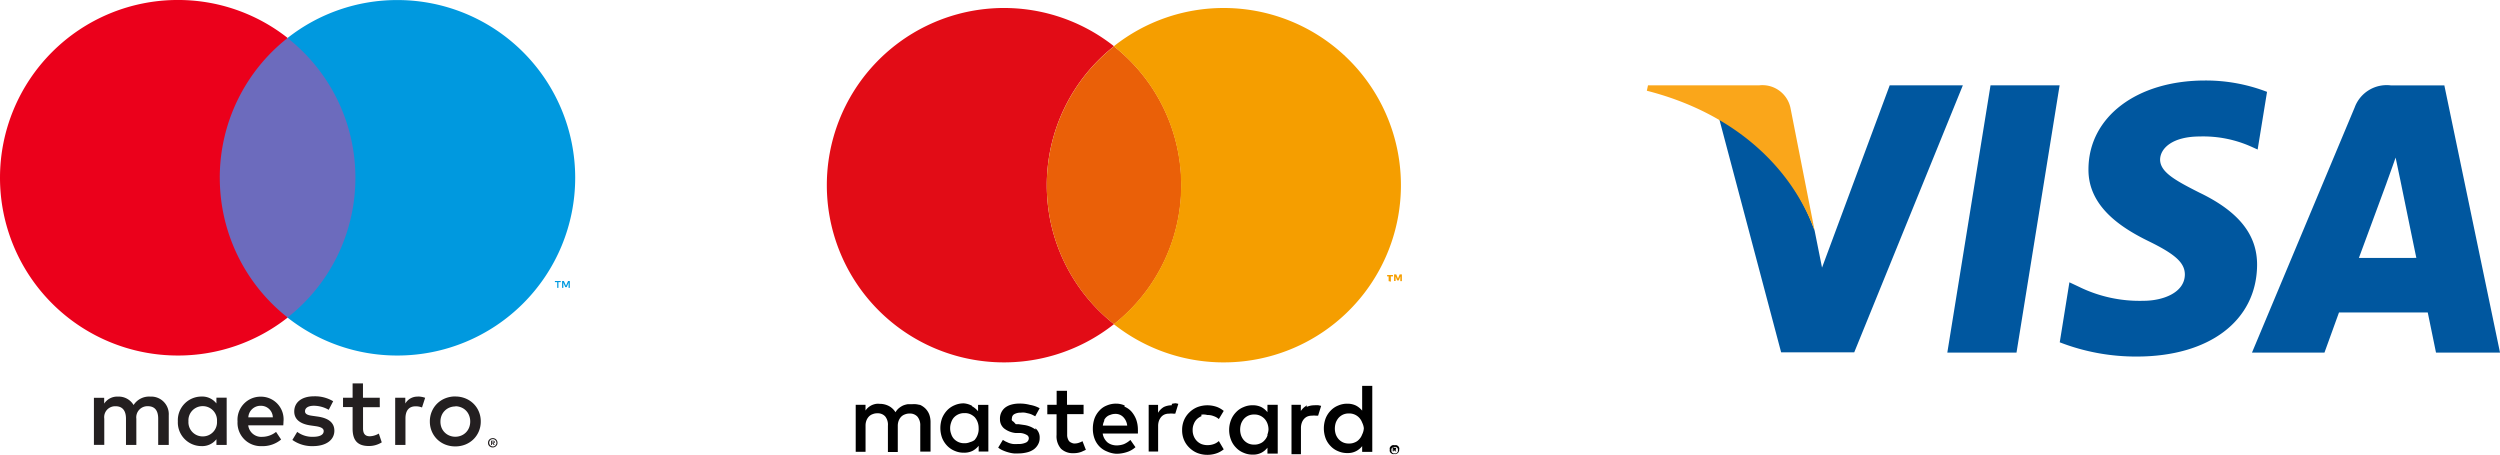 <svg xmlns="http://www.w3.org/2000/svg" width="148.14" height="26.948" viewBox="0 0 148.14 26.948">
  <g id="Сгруппировать_5627" data-name="Сгруппировать 5627" transform="translate(-361 -347)">
    <g id="Maestro_2016" transform="translate(361 347)">
      <g id="Group_3278" data-name="Group 3278" transform="translate(0 0)">
        <g id="Group_3273" data-name="Group 3273" transform="translate(32.878 16.65)">
          <path id="Path_5040" data-name="Path 5040" d="M-4.315-1.991V-2.4h-.106l-.123.281L-4.667-2.4h-.107v.409H-4.7V-2.3l.115.266H-4.5L-4.39-2.3v.307Zm-.676,0v-.341h.136V-2.4H-5.2v.068h.136v.341Z" transform="translate(5.203 2.4)" fill="#0099df"/>
        </g>
        <path id="Path_5041" data-name="Path 5041" d="M3581.085,2164.145h-9.218V2147.58h9.218Z" transform="translate(-3559.433 -2145.323)" fill="#6c6bbd"/>
        <g id="Group_3274" data-name="Group 3274">
          <path id="Path_5042" data-name="Path 5042" d="M-63.369-51.271a10.519,10.519,0,0,1,4.022-8.284,10.49,10.49,0,0,0-6.511-2.25A10.536,10.536,0,0,0-76.392-51.271,10.536,10.536,0,0,0-65.857-40.737a10.49,10.49,0,0,0,6.511-2.25,10.519,10.519,0,0,1-4.022-8.284" transform="translate(76.392 61.804)" fill="#eb001b"/>
        </g>
        <g id="Group_3275" data-name="Group 3275" transform="translate(17.037 0.003)">
          <path id="Path_5043" data-name="Path 5043" d="M-82.953-51.269A10.536,10.536,0,0,1-93.489-40.736,10.494,10.494,0,0,1-100-42.986a10.518,10.518,0,0,0,4.022-8.284A10.518,10.518,0,0,0-100-59.55a10.494,10.494,0,0,1,6.512-2.25A10.536,10.536,0,0,1-82.953-51.271" transform="translate(100 61.8)" fill="#0099df"/>
        </g>
        <g id="Group_3276" data-name="Group 3276" transform="translate(5.561 22.718)">
          <path id="Path_5044" data-name="Path 5044" d="M-93.408-3.788a1.3,1.3,0,0,1,.434.076l-.187.573a.986.986,0,0,0-.38-.068c-.4,0-.6.257-.6.719V-.919h-.609V-3.714h.6v.341a.825.825,0,0,1,.738-.409m-2.25.626h-.993V-1.9c0,.281.1.468.4.468a1.121,1.121,0,0,0,.535-.161l.175.521a1.427,1.427,0,0,1-.76.217c-.72,0-.968-.384-.968-1.033V-3.161h-.568v-.556h.568v-.849h.614v.849h.995Zm-7.79.6a.721.721,0,0,1,.744-.682.7.7,0,0,1,.708.682Zm2.084.246a1.342,1.342,0,0,0-.341-1.028,1.342,1.342,0,0,0-.989-.441,1.367,1.367,0,0,0-1.022.426,1.367,1.367,0,0,0-.371,1.043,1.38,1.38,0,0,0,.393,1.051,1.38,1.38,0,0,0,1.044.411,1.7,1.7,0,0,0,1.145-.392l-.3-.451a1.33,1.33,0,0,1-.813.292.777.777,0,0,1-.836-.682h2.077c.006-.076.012-.152.012-.234M-98.689-3a1.794,1.794,0,0,0-.872-.241c-.333,0-.532.123-.532.329,0,.187.211.24.474.273l.287.041c.609.089.978.346.978.837,0,.532-.468.913-1.275.913a2.018,2.018,0,0,1-1.213-.367l.287-.477a1.492,1.492,0,0,0,.931.292c.415,0,.638-.123.638-.341,0-.157-.158-.246-.492-.292l-.287-.041c-.626-.089-.966-.369-.966-.826,0-.556.457-.9,1.165-.9a2.091,2.091,0,0,1,1.141.292Zm7.506-.2a.922.922,0,0,0-.349.068.838.838,0,0,0-.279.185A.857.857,0,0,0-92-2.664a.963.963,0,0,0-.068.365A.96.96,0,0,0-92-1.933a.858.858,0,0,0,.185.275.838.838,0,0,0,.279.185.909.909,0,0,0,.349.068.907.907,0,0,0,.349-.068.836.836,0,0,0,.279-.185.851.851,0,0,0,.187-.285.96.96,0,0,0,.068-.365.962.962,0,0,0-.068-.365.851.851,0,0,0-.187-.285.836.836,0,0,0-.28-.185.92.92,0,0,0-.349-.068m0-.578a1.576,1.576,0,0,1,.6.113,1.464,1.464,0,0,1,.477.311,1.423,1.423,0,0,1,.317.468,1.488,1.488,0,0,1,.115.587,1.488,1.488,0,0,1-.115.587,1.426,1.426,0,0,1-.317.468,1.474,1.474,0,0,1-.477.311,1.588,1.588,0,0,1-.6.112,1.588,1.588,0,0,1-.6-.112,1.458,1.458,0,0,1-.477-.311,1.443,1.443,0,0,1-.316-.468,1.488,1.488,0,0,1-.115-.587A1.488,1.488,0,0,1-92.58-2.9a1.44,1.44,0,0,1,.316-.468,1.448,1.448,0,0,1,.477-.311,1.576,1.576,0,0,1,.6-.113M-107-2.321a.84.84,0,0,1,.228-.634.84.84,0,0,1,.62-.262.838.838,0,0,1,.617.264.839.839,0,0,1,.226.632.839.839,0,0,1-.225.632.838.838,0,0,1-.617.265.839.839,0,0,1-.62-.262A.839.839,0,0,1-107-2.318m2.265,0v-1.4h-.608v.341a1.061,1.061,0,0,0-.886-.409,1.4,1.4,0,0,0-1.014.435,1.4,1.4,0,0,0-.385,1.034,1.4,1.4,0,0,0,.386,1.033,1.4,1.4,0,0,0,1.014.434,1.061,1.061,0,0,0,.886-.409v.341h.608Zm-3.432,1.4V-2.676a1.042,1.042,0,0,0-.3-.8,1.042,1.042,0,0,0-.8-.307,1.083,1.083,0,0,0-.984.5,1.028,1.028,0,0,0-.925-.5.926.926,0,0,0-.818.415v-.345h-.608V-.922h.614V-2.471A.654.654,0,0,1-111.827-3a.654.654,0,0,1,.516-.211c.4,0,.609.263.609.738V-.92h.614V-2.471A.661.661,0,0,1-109.92-3a.661.661,0,0,1,.513-.214c.416,0,.614.263.614.738V-.92Z" transform="translate(112.606 4.566)" fill="#231f20"/>
        </g>
        <g id="Group_3277" data-name="Group 3277" transform="translate(28.917 25.959)">
          <path id="Path_5045" data-name="Path 5045" d="M-1.153-.955v.068h.063A.063.063,0,0,0-1.056-.9a.029.029,0,0,0,.014-.026.028.028,0,0,0-.014-.026A.057.057,0,0,0-1.09-.955ZM-1.089-1a.118.118,0,0,1,.076.023.074.074,0,0,1,.025.059.068.068,0,0,1-.021.053.106.106,0,0,1-.059.024l.085.1h-.068l-.076-.1h-.025v.1h-.055V-1Zm-.017.346a.2.2,0,0,0,.084-.017A.22.22,0,0,0-.954-.721.215.215,0,0,0-.908-.789.221.221,0,0,0-.891-.874.221.221,0,0,0-.908-.958a.223.223,0,0,0-.046-.068.2.2,0,0,0-.068-.046.2.2,0,0,0-.083-.018.212.212,0,0,0-.085.017.2.2,0,0,0-.068.046A.21.21,0,0,0-1.3-.958a.209.209,0,0,0-.017.085A.209.209,0,0,0-1.3-.789a.2.2,0,0,0,.046.068.218.218,0,0,0,.068.046.212.212,0,0,0,.085.017m0-.494A.273.273,0,0,1-1-1.13a.276.276,0,0,1,.091.059.273.273,0,0,1,.06.091.266.266,0,0,1,.022.108.266.266,0,0,1-.022.108.277.277,0,0,1-.061.087A.289.289,0,0,1-1-.618a.273.273,0,0,1-.11.022.282.282,0,0,1-.112-.022.282.282,0,0,1-.09-.06.277.277,0,0,1-.06-.088A.266.266,0,0,1-1.39-.874.266.266,0,0,1-1.369-.98a.273.273,0,0,1,.06-.089.273.273,0,0,1,.091-.059.282.282,0,0,1,.112-.022" transform="translate(1.39 1.152)" fill="#231f20"/>
        </g>
      </g>
    </g>
    <g id="master-card" transform="translate(409.982 347.469)">
      <path id="Path_4956" data-name="Path 4956" d="M42.48,51.263a.78.78,0,0,1-.173.284.65.65,0,0,1-.263.187.8.8,0,0,1-.346.068.823.823,0,0,1-.352-.068.808.808,0,0,1-.263-.194.877.877,0,0,1-.166-.282,1.1,1.1,0,0,1-.055-.346,1.169,1.169,0,0,1,.055-.346.954.954,0,0,1,.166-.284.809.809,0,0,1,.263-.194.822.822,0,0,1,.352-.068.8.8,0,0,1,.346.068.823.823,0,0,1,.263.187.843.843,0,0,1,.173.284,1,1,0,0,1,.1.332.94.94,0,0,1-.1.374Zm0-2.877v1.466a1.2,1.2,0,0,0-.367-.3,1.141,1.141,0,0,0-.512-.11,1.307,1.307,0,0,0-.545.11,1.239,1.239,0,0,0-.442.3,1.383,1.383,0,0,0-.3.464,1.714,1.714,0,0,0,0,1.176,1.335,1.335,0,0,0,.3.464,1.238,1.238,0,0,0,.442.3,1.307,1.307,0,0,0,.545.11,1.058,1.058,0,0,0,.512-.11,1.106,1.106,0,0,0,.367-.3v.341h.6V48.386ZM25.438,51.8a.768.768,0,0,0,.29-.055.848.848,0,0,0,.18-.083l.2.512-.256.117a1.279,1.279,0,0,1-.477.083,1.016,1.016,0,0,1-.74-.263,1.12,1.12,0,0,1-.263-.818V50.068h-.549v-.562h.554v-.83h.614v.83h.982v.554H25v1.211a.6.6,0,0,0,.035.235.47.47,0,0,0,.09.166.4.4,0,0,0,.145.09.457.457,0,0,0,.173.042Zm-9.184-2.3a1.08,1.08,0,0,1,.346.228,1.038,1.038,0,0,1,.228.352,1.3,1.3,0,0,1,.076.442v1.757h-.609V50.751a.789.789,0,0,0-.166-.539.588.588,0,0,0-.464-.187.692.692,0,0,0-.273.048.574.574,0,0,0-.222.136.727.727,0,0,0-.152.235.864.864,0,0,0-.055.312v1.549h-.585V50.751a.789.789,0,0,0-.159-.554.588.588,0,0,0-.464-.187.692.692,0,0,0-.273.048.574.574,0,0,0-.222.136.727.727,0,0,0-.152.235.864.864,0,0,0-.055.312v1.549H12.47V49.507h.581v.341a.858.858,0,0,1,.18-.2,1,1,0,0,1,.228-.136,1.159,1.159,0,0,1,.222-.062,1.121,1.121,0,0,1,.215,0,1.159,1.159,0,0,1,.545.132,1.038,1.038,0,0,1,.387.367.871.871,0,0,1,.2-.242,1.253,1.253,0,0,1,.249-.159,1.314,1.314,0,0,1,.273-.076h.263a1.169,1.169,0,0,1,.442.042Zm3.272,2.075a.877.877,0,0,0,.166-.284.941.941,0,0,0,.062-.409,1,1,0,0,0-.062-.352.954.954,0,0,0-.166-.284.941.941,0,0,0-.273-.187A.781.781,0,0,0,18.912,50a.822.822,0,0,0-.352.068.837.837,0,0,0-.273.194.818.818,0,0,0-.159.284.989.989,0,0,0-.062.346.934.934,0,0,0,.062.346.75.75,0,0,0,.159.284.836.836,0,0,0,.273.194.824.824,0,0,0,.352.068.781.781,0,0,0,.341-.068.726.726,0,0,0,.273-.132ZM19.36,49.59a1.251,1.251,0,0,1,.36.3v-.38h.61v2.766h-.574v-.341a1.147,1.147,0,0,1-.36.3,1.106,1.106,0,0,1-.519.11,1.328,1.328,0,0,1-.545-.11,1.3,1.3,0,0,1-.442-.3,1.446,1.446,0,0,1-.3-.464,1.714,1.714,0,0,1,0-1.176,1.522,1.522,0,0,1,.3-.464,1.3,1.3,0,0,1,.442-.3,1.328,1.328,0,0,1,.545-.11,1.2,1.2,0,0,1,.484.145Zm3.762,1.383a1.493,1.493,0,0,0-.692-.273l-.29-.042h-.181l-.132-.145a.29.29,0,0,1-.1-.083.187.187,0,0,1,0-.125.277.277,0,0,1,.136-.242.75.75,0,0,1,.387-.09,1.07,1.07,0,0,1,.256,0l.242.055a1.376,1.376,0,0,1,.2.076l.159.083.263-.477a1.814,1.814,0,0,0-.581-.2,2.207,2.207,0,0,0-.614-.076,1.748,1.748,0,0,0-.484.062,1.085,1.085,0,0,0-.36.173.823.823,0,0,0-.312.692.692.692,0,0,0,.242.545,1.328,1.328,0,0,0,.692.273h.29a.905.905,0,0,1,.367.117.221.221,0,0,1,.117.194.284.284,0,0,1-.159.249,1,1,0,0,1-.477.09,2.033,2.033,0,0,1-.3,0,1.314,1.314,0,0,1-.249-.062l-.2-.09-.152-.09-.277.457a1.176,1.176,0,0,0,.312.18,2.255,2.255,0,0,0,.325.11,1.776,1.776,0,0,0,.3.055H22.1a2.132,2.132,0,0,0,.539-.068,1.134,1.134,0,0,0,.4-.187.879.879,0,0,0,.242-.29.74.74,0,0,0,.09-.367.692.692,0,0,0-.256-.581Zm4.074-.512a.865.865,0,0,0-.083.277h1.445a.844.844,0,0,0-.235-.505.629.629,0,0,0-.47-.187.75.75,0,0,0-.29.055.573.573,0,0,0-.2.1.614.614,0,0,0-.166.2Zm1.2-.844a1.142,1.142,0,0,1,.422.3,1.6,1.6,0,0,1,.273.464,1.784,1.784,0,0,1,.1.6.692.692,0,0,1,0,.117.629.629,0,0,1,0,.11H27.105a.86.86,0,0,0,.3.539.845.845,0,0,0,.249.125.968.968,0,0,0,.284.042,1.3,1.3,0,0,0,.422-.076,1.418,1.418,0,0,0,.387-.249l.3.429a1.383,1.383,0,0,1-.539.3,1.95,1.95,0,0,1-.6.09,1.543,1.543,0,0,1-.539-.132,1.274,1.274,0,0,1-.457-.3,1.321,1.321,0,0,1-.29-.464,1.667,1.667,0,0,1-.1-.6,1.819,1.819,0,0,1,.1-.6,1.383,1.383,0,0,1,.29-.464,1.141,1.141,0,0,1,.436-.3,1.383,1.383,0,0,1,.56-.11,1.227,1.227,0,0,1,.5.11Zm8.472,1.71a.781.781,0,0,1-.173.284.65.65,0,0,1-.263.187.8.8,0,0,1-.346.068.824.824,0,0,1-.352-.068.809.809,0,0,1-.263-.194.878.878,0,0,1-.166-.284,1.1,1.1,0,0,1-.055-.346,1.169,1.169,0,0,1,.055-.346.954.954,0,0,1,.166-.284.809.809,0,0,1,.263-.194.823.823,0,0,1,.352-.068.8.8,0,0,1,.346.068.824.824,0,0,1,.263.187.843.843,0,0,1,.173.284,1,1,0,0,1,.062.352.939.939,0,0,1-.062.29Zm0-1.383a1.169,1.169,0,0,0-.36-.3,1.142,1.142,0,0,0-.512-.11,1.288,1.288,0,0,0-.545.11,1.239,1.239,0,0,0-.442.3,1.383,1.383,0,0,0-.3.464,1.618,1.618,0,0,0,0,1.176,1.335,1.335,0,0,0,.3.464,1.238,1.238,0,0,0,.442.3,1.288,1.288,0,0,0,.545.11,1.058,1.058,0,0,0,.512-.11,1.079,1.079,0,0,0,.36-.3V52.4h.609V49.507h-.609Zm-5.672-.409a1.106,1.106,0,0,0-.464.1.976.976,0,0,0-.346.346v-.47H29.83v2.766h.56v-1.5a.933.933,0,0,1,.048-.318.782.782,0,0,1,.136-.235.56.56,0,0,1,.2-.145.692.692,0,0,1,.273-.048.942.942,0,0,1,.235,0h.125l.18-.581-.152-.035a1.28,1.28,0,0,0-.228.035Zm7.989.1a1.106,1.106,0,0,1,.464-.1,1.348,1.348,0,0,1,.249,0l.152.035-.18.581h-.125a.983.983,0,0,0-.235,0,.692.692,0,0,0-.273.048.561.561,0,0,0-.2.145.692.692,0,0,0-.136.235.933.933,0,0,0-.048.318v1.535h-.56V49.507h.554v.367a.976.976,0,0,1,.367-.332Zm-6.224.545a.907.907,0,0,0-.277.18.8.8,0,0,0-.18.284.878.878,0,0,0-.068.36.913.913,0,0,0,.068.367.83.83,0,0,0,.18.277.818.818,0,0,0,.277.187.99.99,0,0,0,.346.062,1.1,1.1,0,0,0,.38-.062.858.858,0,0,0,.3-.18l.29.491a1.459,1.459,0,0,1-.367.215,1.674,1.674,0,0,1-1.2,0,1.466,1.466,0,0,1-.47-.312,1.383,1.383,0,0,1-.318-.464,1.453,1.453,0,0,1-.11-.581,1.473,1.473,0,0,1,.11-.581,1.383,1.383,0,0,1,.318-.464,1.467,1.467,0,0,1,.47-.312,1.674,1.674,0,0,1,1.2,0,1.479,1.479,0,0,1,.367.222l-.29.484a.844.844,0,0,0-.3-.173.954.954,0,0,0-.38-.068.857.857,0,0,0-.36-.02Z" transform="translate(-10.746 -25.989)" fill-rule="evenodd"/>
      <path id="Path_4957" data-name="Path 4957" d="M58.463,53.679v.048h-.02Zm.055-.055a.11.11,0,0,1,.076,0,.068.068,0,0,1,0,.062.062.062,0,0,1,0,.048h-.055l.083.09h-.09l-.068-.09v.09H58.4v-.249Zm0,.325a.136.136,0,0,0,.076,0,.228.228,0,0,0,.068-.042l.042-.068a.246.246,0,0,0,0-.076.341.341,0,0,0,0-.083l-.042-.062-.068-.048h-.159l-.068.048-.042.062a.345.345,0,0,0,0,.083.25.25,0,0,0,0,.076l.042.068a.23.23,0,0,0,.068.042.16.16,0,0,0,.068,0Zm0-.484a.31.31,0,0,1,.11,0,.288.288,0,0,1,.1.062.282.282,0,0,1,.055.09.2.2,0,0,1,0,.11.221.221,0,0,1-.02.11.4.4,0,0,1-.055.09l-.1.062a.314.314,0,0,1-.11,0,.327.327,0,0,1-.117,0l-.1-.062-.055-.09a.313.313,0,0,1,0-.11.284.284,0,0,1,0-.11.507.507,0,0,1,.062-.09.289.289,0,0,1,.1-.062.323.323,0,0,1,.117,0Z" transform="translate(-24.855 -27.554)" fill-rule="evenodd"/>
      <path id="Path_4958" data-name="Path 4958" d="M23.023,26.506a10.477,10.477,0,0,1,3.984-8.231,10.5,10.5,0,1,0,0,16.465A10.477,10.477,0,0,1,23.023,26.5Z" transform="translate(-9.977 -16.003)" fill="#e20c16" fill-rule="evenodd"/>
      <path id="Path_4959" data-name="Path 4959" d="M28.84,27.521a10.476,10.476,0,0,0,3.984,8.239,10.49,10.49,0,0,0,0-16.465,10.476,10.476,0,0,0-3.984,8.23Z" transform="translate(-15.794 -17.018)" fill="#ea6008" fill-rule="evenodd"/>
      <path id="Path_4960" data-name="Path 4960" d="M58.781,39.23v-.277l-.09.235h-.1l-.09-.235v.273h-.09v-.395h.131l.1.25.1-.25h.132v.4Zm-.692,0v-.277H58V38.87h.346v.083h-.125v.312Z" transform="translate(-24.786 -23.042)" fill="#f59e00" fill-rule="evenodd"/>
      <path id="Path_4961" data-name="Path 4961" d="M41.095,16.01a10.465,10.465,0,0,0-6.515,2.269,10.49,10.49,0,0,1,0,16.465A10.5,10.5,0,1,0,41.095,16.01Z" transform="translate(-17.564 -16.005)" fill="#f59e00" fill-rule="evenodd"/>
    </g>
    <g id="g4158" transform="translate(458.585 351.77)">
      <path id="polygon9" d="M437.6,126.563h-4.1l2.561-15.84h4.094Z" transform="translate(-415.695 -110.438)" fill="#00579f"/>
      <path id="path11" d="M577.463,105.721a10.089,10.089,0,0,0-3.673-.674c-4.044,0-6.891,2.157-6.91,5.239-.033,2.275,2.039,3.538,3.589,4.295,1.584.775,2.123,1.281,2.123,1.971-.016,1.061-1.279,1.549-2.459,1.549a8.15,8.15,0,0,1-3.843-.843l-.539-.253-.573,3.556a12.464,12.464,0,0,0,4.567.843c4.295,0,7.094-2.123,7.127-5.409.016-1.8-1.078-3.184-3.437-4.313-1.432-.725-2.31-1.213-2.31-1.955.017-.674.744-1.363,2.359-1.363a6.957,6.957,0,0,1,3.049.606l.372.168.557-3.421Z" transform="translate(-540.711 -105.047)" fill="#00579f"/>
      <path id="path13" d="M796.858,120.949c.337-.909,1.636-4.431,1.636-4.431-.017.033.337-.926.539-1.516l.286,1.363s.776,3.793.943,4.582Zm5.057-10.225h-3.169a2.02,2.02,0,0,0-2.141,1.314l-6.082,14.52h4.295l.86-2.376h5.26c.117.556.489,2.376.489,2.376h3.793l-3.3-15.84h0Z" transform="translate(-754.664 -110.435)" fill="#00579f"/>
      <path id="path15" d="M175.948,110.727l-4.01,10.8-.438-2.19a12.122,12.122,0,0,0-5.658-6.638l3.673,13.849h4.331l6.436-15.821h-4.33Z" transform="translate(-161.557 -110.439)" fill="#00579f"/>
      <path id="path17" d="M87.821,110.722H81.232l-.068.32c5.139,1.314,8.543,4.482,9.942,8.29l-1.432-7.279a1.7,1.7,0,0,0-1.854-1.331Z" transform="translate(-81.164 -110.435)" fill="#faa61a"/>
    </g>
  </g>
</svg>

